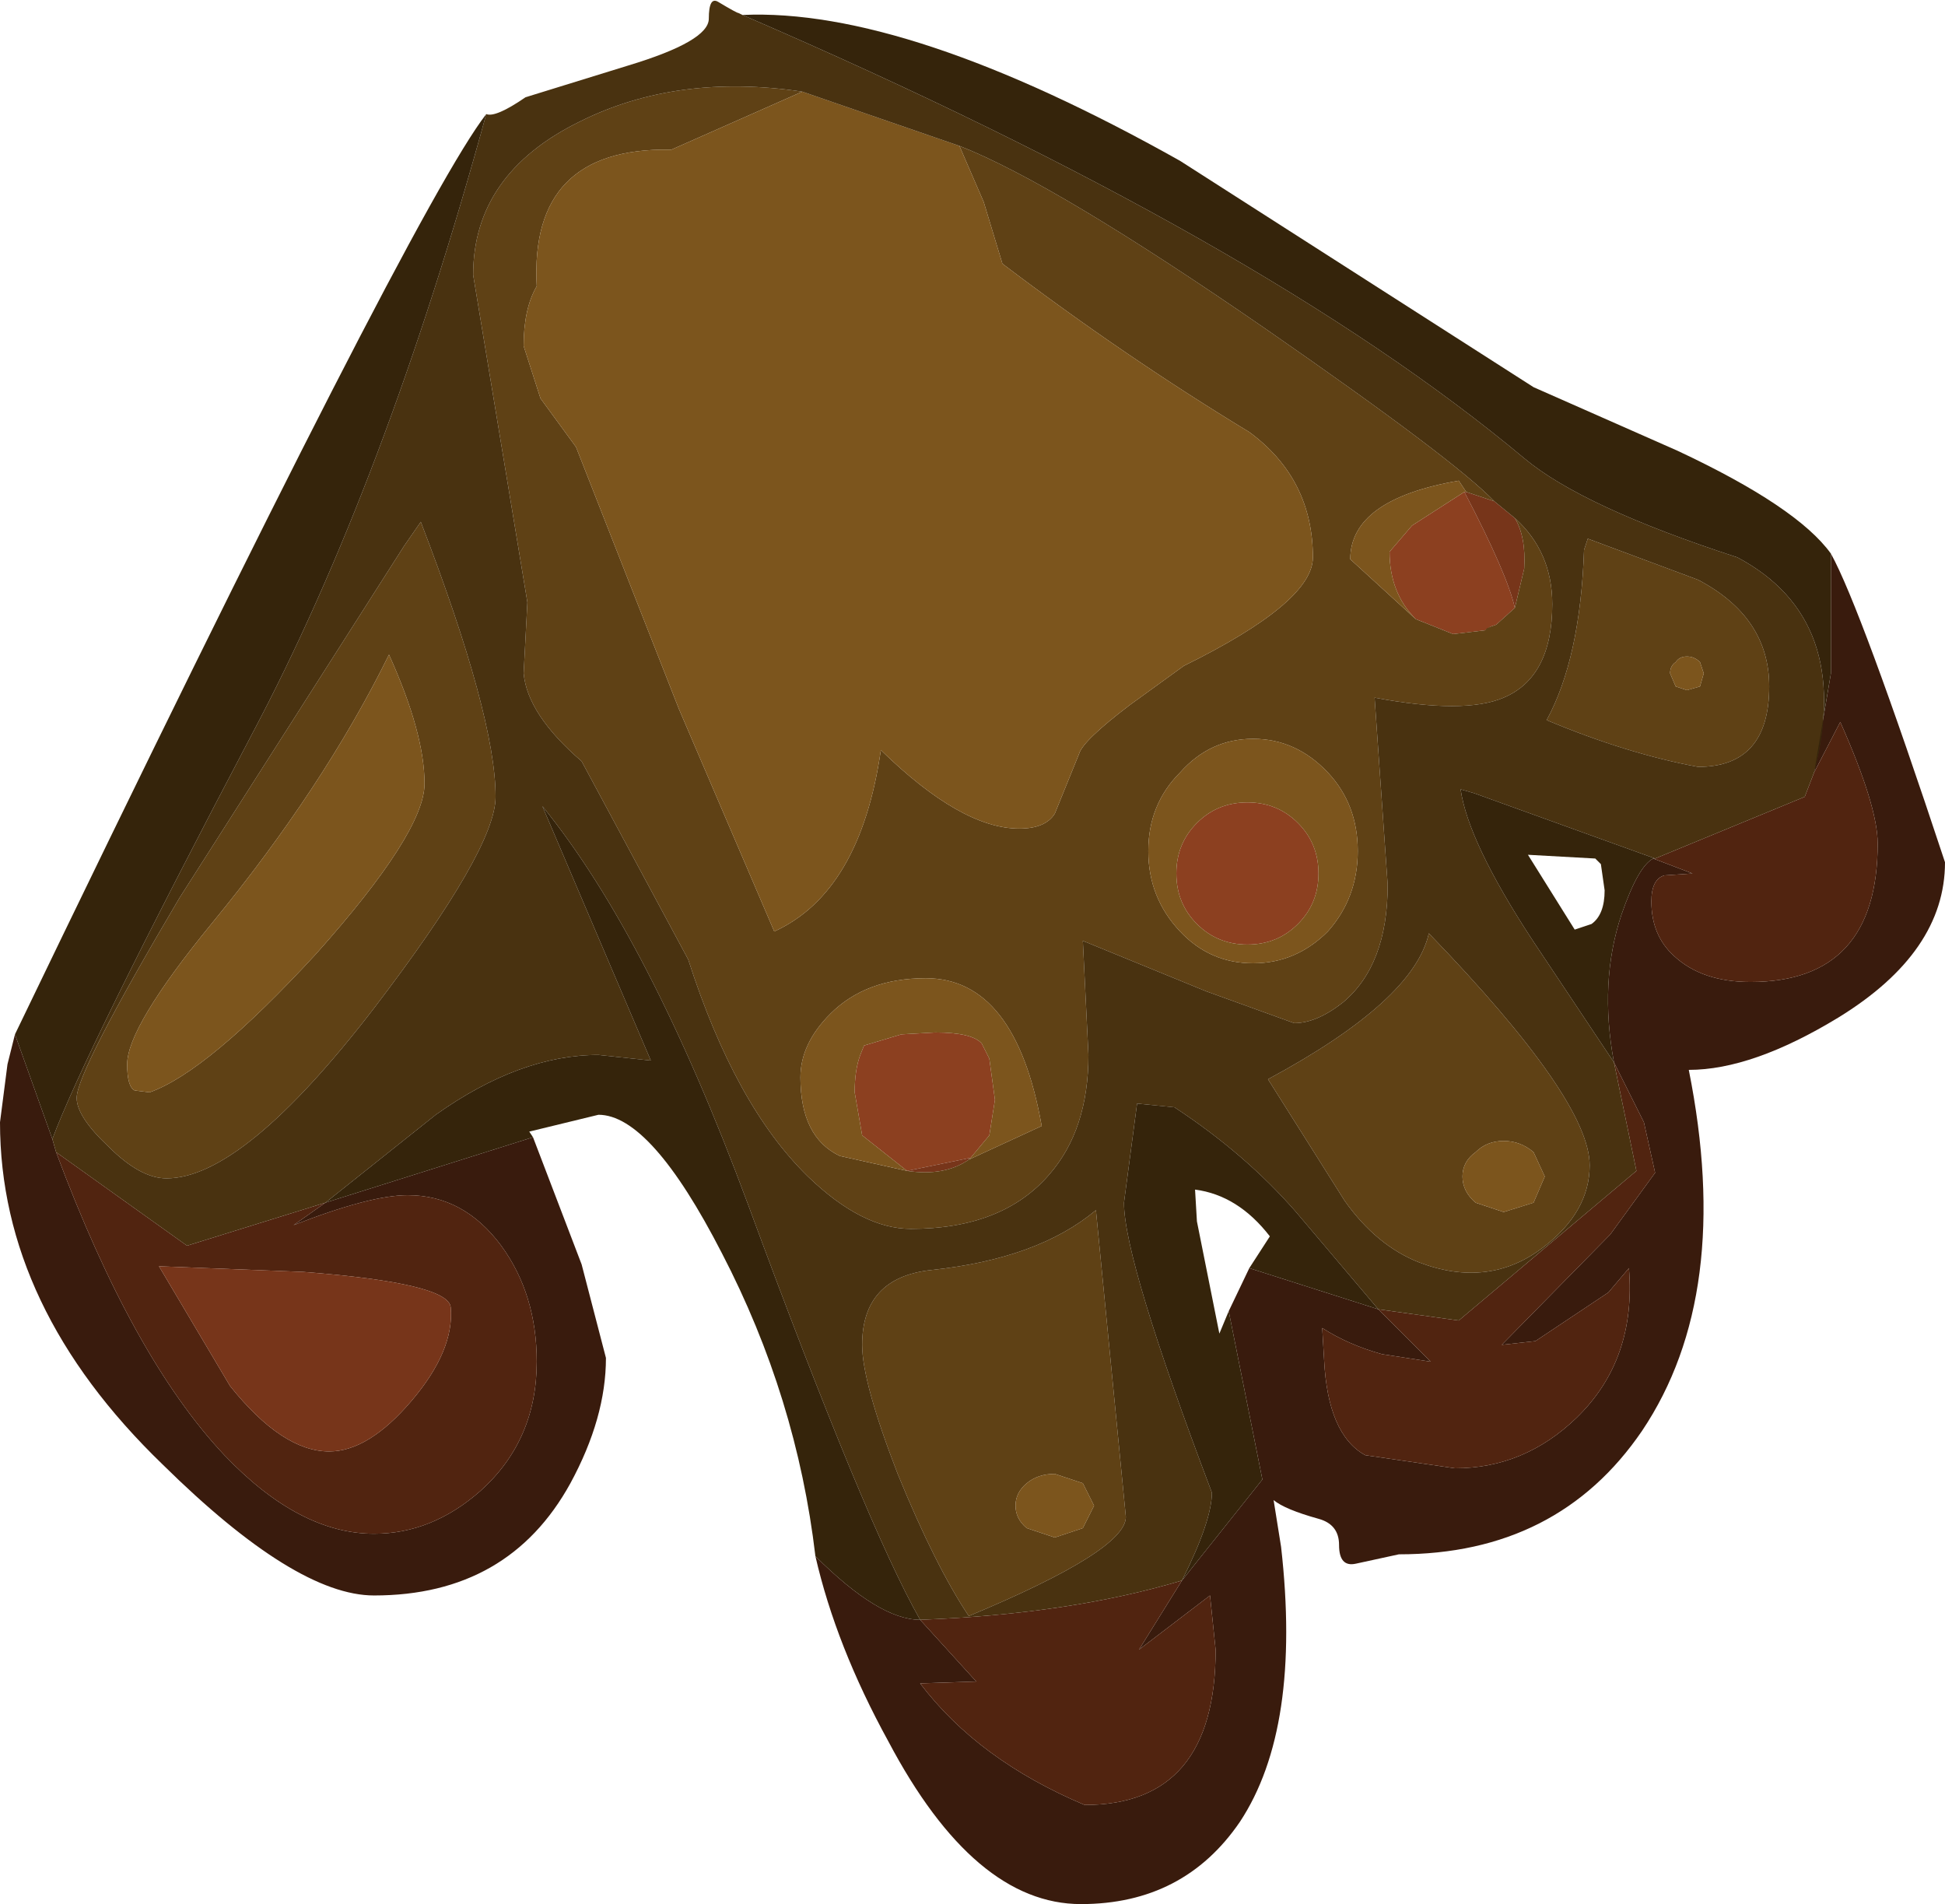 <?xml version="1.0" encoding="UTF-8" standalone="no"?>
<svg xmlns:ffdec="https://www.free-decompiler.com/flash" xmlns:xlink="http://www.w3.org/1999/xlink" ffdec:objectType="shape" height="50.9px" width="52.0px" xmlns="http://www.w3.org/2000/svg">
  <g transform="matrix(1.0, 0.0, 0.0, 1.0, 17.75, 4.05)">
    <path d="M-16.35 26.4 L-16.25 26.75 Q-14.2 32.25 -11.75 34.85 -9.75 36.95 -7.75 36.95 -6.2 36.95 -4.9 35.8 -3.4 34.45 -3.4 32.35 -3.4 30.55 -4.35 29.25 -5.35 27.9 -6.85 27.9 -7.85 27.9 -9.9 28.7 L-9.05 28.1 -3.5 26.35 -2.2 29.75 -1.55 32.25 Q-1.55 33.85 -2.5 35.6 -4.15 38.6 -7.75 38.6 -9.85 38.6 -13.4 35.1 -17.75 30.9 -17.75 25.95 L-17.55 24.4 -17.35 23.6 -16.35 26.4 M31.2 10.75 Q32.0 12.2 34.25 19.0 34.25 21.4 31.4 23.15 29.1 24.55 27.4 24.55 28.6 30.55 26.15 34.2 23.9 37.5 19.65 37.5 L18.5 37.75 Q18.05 37.85 18.05 37.25 18.05 36.7 17.5 36.55 16.6 36.3 16.3 36.05 L16.5 37.3 Q17.05 42.15 15.4 44.65 13.9 46.85 11.15 46.85 8.3 46.85 6.0 42.5 4.6 39.95 4.05 37.55 5.75 39.25 6.85 39.25 L8.35 40.9 6.85 40.95 Q8.4 43.0 11.25 44.2 14.75 44.2 14.75 40.05 L14.6 38.6 12.7 40.05 13.85 38.2 16.0 35.5 15.1 31.0 15.65 29.85 19.1 30.95 20.5 32.35 19.2 32.15 Q18.3 31.9 17.6 31.45 L17.65 32.3 Q17.75 34.3 18.75 34.85 L21.15 35.2 Q23.0 35.2 24.4 33.85 26.0 32.3 25.8 29.85 L25.25 30.5 23.3 31.8 22.4 31.9 25.3 28.95 26.5 27.3 26.2 25.95 25.4 24.35 Q25.0 22.2 25.6 20.4 26.05 19.1 26.45 18.9 L27.5 19.3 26.75 19.35 Q26.4 19.45 26.4 20.05 26.4 20.95 27.0 21.5 27.75 22.2 29.05 22.2 32.45 22.2 32.45 18.5 32.45 17.5 31.45 15.25 L30.75 16.6 31.2 13.95 31.2 10.75" fill="#391b0d" fill-rule="evenodd" stroke="none"/>
    <path d="M-16.25 26.75 L-12.75 29.25 -9.05 28.1 -9.9 28.7 Q-7.85 27.9 -6.85 27.9 -5.35 27.9 -4.35 29.25 -3.4 30.55 -3.4 32.35 -3.4 34.45 -4.9 35.8 -6.2 36.95 -7.75 36.95 -9.75 36.95 -11.75 34.85 -14.2 32.25 -16.25 26.75 M6.85 39.25 Q10.85 39.1 13.85 38.2 L12.7 40.05 14.6 38.6 14.75 40.05 Q14.75 44.2 11.25 44.2 8.4 43.0 6.85 40.95 L8.35 40.9 6.85 39.25 M19.1 30.95 L21.25 31.25 26.0 27.25 25.4 24.35 26.2 25.95 26.5 27.3 25.3 28.95 22.4 31.9 23.3 31.8 25.25 30.5 25.8 29.85 Q26.0 32.3 24.4 33.85 23.0 35.2 21.15 35.2 L18.75 34.85 Q17.75 34.3 17.65 32.3 L17.6 31.45 Q18.3 31.9 19.2 32.15 L20.5 32.35 19.1 30.95 M26.5 18.9 L30.5 17.25 30.75 16.6 31.45 15.25 Q32.45 17.5 32.45 18.5 32.45 22.2 29.05 22.2 27.75 22.2 27.0 21.5 26.4 20.95 26.4 20.05 26.4 19.45 26.75 19.35 L27.5 19.3 26.45 18.9 26.5 18.9 M-5.7 30.9 Q-5.75 30.25 -9.65 29.95 L-13.5 29.8 -11.6 33.0 Q-10.2 34.75 -8.95 34.75 -7.9 34.75 -6.75 33.4 -5.6 32.05 -5.7 30.9" fill="#512410" fill-rule="evenodd" stroke="none"/>
    <path d="M20.1 12.5 Q19.4 11.8 19.4 10.7 L20.0 10.0 21.4 9.1 Q22.55 11.3 22.75 12.2 L22.25 12.65 22.1 12.7 21.95 12.8 21.1 12.9 20.1 12.5 M6.5 27.25 L5.3 26.3 5.1 25.15 Q5.1 24.55 5.25 24.15 L5.35 23.9 6.35 23.6 7.25 23.55 Q8.25 23.55 8.5 23.85 L8.7 24.25 8.85 25.35 8.7 26.3 8.2 26.9 6.5 27.25 M15.6 17.4 Q16.4 17.4 16.95 17.95 17.5 18.5 17.5 19.3 17.5 20.1 16.95 20.65 16.4 21.2 15.6 21.2 14.8 21.2 14.25 20.65 13.7 20.1 13.7 19.3 13.7 18.5 14.25 17.95 14.8 17.4 15.6 17.4" fill="#8c4020" fill-rule="evenodd" stroke="none"/>
    <path d="M22.2 9.35 L22.75 9.8 Q23.05 10.3 23.0 11.15 L22.75 12.2 Q22.55 11.3 21.4 9.1 L21.45 9.1 22.2 9.35 M22.1 12.7 L22.0 12.75 21.95 12.8 22.1 12.7 M6.5 27.25 L8.2 26.9 8.15 26.95 Q7.5 27.4 6.5 27.25 M-5.7 30.9 Q-5.6 32.05 -6.75 33.4 -7.9 34.75 -8.95 34.75 -10.2 34.75 -11.6 33.0 L-13.5 29.8 -9.65 29.95 Q-5.75 30.25 -5.7 30.9" fill="#77351a" fill-rule="evenodd" stroke="none"/>
    <path d="M3.7 -1.6 L0.2 -0.05 0.15 -0.05 Q-3.6 -0.1 -3.4 3.6 -3.75 4.2 -3.75 5.2 L-3.3 6.6 -2.35 7.9 0.4 14.9 2.95 20.85 Q5.25 19.8 5.8 16.0 7.95 18.1 9.5 18.1 10.2 18.1 10.45 17.7 L11.1 16.1 Q11.2 15.75 12.45 14.8 L13.9 13.75 Q17.35 12.05 17.35 10.85 17.35 8.75 15.65 7.5 12.35 5.5 9.05 3.0 L8.55 1.35 7.9 -0.15 Q10.45 0.85 16.1 4.75 21.15 8.25 22.2 9.35 L21.45 9.1 21.25 8.8 Q18.35 9.3 18.35 10.9 L20.1 12.5 21.1 12.9 21.95 12.8 22.0 12.75 22.1 12.7 22.25 12.65 22.75 12.2 23.0 11.15 Q23.05 10.3 22.75 9.8 23.75 10.7 23.75 12.1 23.75 14.05 22.45 14.6 21.4 15.05 19.0 14.6 L19.35 19.6 Q19.35 21.75 18.15 22.75 17.45 23.3 16.85 23.3 L14.5 22.45 11.2 21.1 11.35 24.15 Q11.35 26.15 10.3 27.35 9.05 28.8 6.6 28.8 5.3 28.8 3.85 27.4 1.9 25.5 0.65 21.6 L-2.2 16.3 Q-3.65 15.05 -3.75 13.95 L-3.65 12.05 -5.1 3.3 Q-5.1 0.6 -2.25 -0.8 0.35 -2.1 3.7 -1.6 M24.7 10.35 L27.65 11.45 Q29.55 12.45 29.55 14.3 29.55 16.45 27.65 16.45 25.75 16.1 23.6 15.2 24.5 13.55 24.6 10.65 L24.7 10.35 M27.35 14.4 L27.7 14.3 27.8 13.95 27.7 13.65 Q27.55 13.5 27.35 13.5 27.15 13.5 27.05 13.65 26.9 13.75 26.9 13.95 L27.05 14.3 27.35 14.4 M8.15 26.95 L10.1 26.05 Q9.4 22.1 7.0 22.1 5.4 22.1 4.45 23.05 3.65 23.85 3.65 24.75 3.65 26.35 4.7 26.85 L6.5 27.25 Q7.5 27.4 8.15 26.95 M17.75 16.6 Q16.9 15.7 15.75 15.7 14.6 15.7 13.8 16.6 12.95 17.45 12.95 18.7 12.95 19.95 13.8 20.85 14.6 21.7 15.75 21.7 16.9 21.7 17.75 20.85 18.55 19.95 18.55 18.7 18.55 17.45 17.75 16.6 M16.15 24.8 Q20.05 22.7 20.45 20.9 24.75 25.35 24.75 27.1 24.75 28.35 23.5 29.3 22.05 30.4 20.2 29.7 19.05 29.25 18.2 28.05 L16.15 24.8 M11.2 36.8 L11.5 36.2 11.2 35.6 10.45 35.35 Q10.0 35.35 9.7 35.6 9.4 35.85 9.4 36.2 9.4 36.55 9.7 36.8 L10.45 37.05 11.2 36.8 M12.35 36.5 Q12.35 37.4 8.15 39.15 7.25 37.8 6.25 35.35 5.3 32.9 5.3 31.9 5.3 30.1 7.15 29.9 10.0 29.6 11.55 28.3 L12.35 36.5 M23.55 27.4 L23.25 26.75 Q22.9 26.45 22.45 26.45 22.0 26.45 21.7 26.75 21.35 27.0 21.35 27.4 21.35 27.8 21.7 28.1 L22.45 28.35 23.25 28.1 23.55 27.4 M-6.5 9.9 Q-4.5 15.1 -4.5 17.25 -4.5 18.65 -7.75 22.9 -11.25 27.45 -13.3 27.45 -14.0 27.45 -14.85 26.6 -15.7 25.8 -15.7 25.3 -15.7 24.6 -12.95 19.95 L-6.95 10.55 -6.5 9.9 M-12.1 20.65 Q-14.35 23.4 -14.35 24.4 -14.35 25.0 -14.15 25.1 L-13.75 25.15 Q-12.2 24.6 -9.3 21.45 -6.4 18.2 -6.4 16.9 -6.4 15.55 -7.35 13.45 -9.1 17.0 -12.1 20.65" fill="#5f4115" fill-rule="evenodd" stroke="none"/>
    <path d="M3.7 -1.6 L7.9 -0.15 8.55 1.35 9.05 3.0 Q12.35 5.5 15.65 7.5 17.35 8.75 17.35 10.85 17.35 12.05 13.9 13.75 L12.45 14.8 Q11.2 15.75 11.1 16.1 L10.45 17.7 Q10.2 18.1 9.5 18.1 7.95 18.1 5.8 16.0 5.25 19.8 2.95 20.85 L0.4 14.9 -2.35 7.9 -3.3 6.6 -3.75 5.2 Q-3.75 4.2 -3.4 3.6 -3.6 -0.1 0.15 -0.05 L0.2 -0.05 3.7 -1.6 M20.1 12.5 L18.35 10.9 Q18.35 9.3 21.25 8.8 L21.45 9.1 21.4 9.1 20.0 10.0 19.4 10.7 Q19.4 11.8 20.1 12.5 M27.35 14.4 L27.05 14.3 26.9 13.95 Q26.9 13.75 27.05 13.65 27.15 13.5 27.35 13.5 27.55 13.5 27.7 13.65 L27.8 13.95 27.7 14.3 27.35 14.4 M8.2 26.9 L8.7 26.3 8.85 25.35 8.7 24.25 8.5 23.85 Q8.25 23.55 7.25 23.55 L6.35 23.6 5.35 23.9 5.25 24.15 Q5.1 24.55 5.1 25.15 L5.3 26.3 6.5 27.25 4.7 26.85 Q3.65 26.35 3.65 24.75 3.65 23.85 4.45 23.05 5.4 22.1 7.0 22.1 9.4 22.1 10.1 26.05 L8.15 26.95 8.2 26.9 M15.6 17.4 Q14.8 17.4 14.25 17.95 13.7 18.5 13.7 19.3 13.7 20.1 14.25 20.65 14.8 21.2 15.6 21.2 16.4 21.2 16.95 20.65 17.5 20.1 17.5 19.3 17.5 18.5 16.95 17.95 16.4 17.4 15.6 17.4 M17.75 16.6 Q18.55 17.45 18.55 18.7 18.55 19.95 17.75 20.85 16.9 21.7 15.75 21.7 14.6 21.7 13.8 20.85 12.95 19.95 12.95 18.7 12.95 17.45 13.8 16.6 14.6 15.7 15.75 15.7 16.9 15.7 17.75 16.6 M11.2 36.8 L10.45 37.05 9.7 36.8 Q9.4 36.55 9.4 36.2 9.4 35.85 9.7 35.6 10.0 35.35 10.45 35.35 L11.2 35.6 11.5 36.2 11.2 36.8 M23.55 27.4 L23.25 28.1 22.45 28.35 21.7 28.1 Q21.35 27.8 21.35 27.4 21.35 27.0 21.7 26.75 22.0 26.45 22.45 26.45 22.9 26.45 23.25 26.75 L23.55 27.4 M-12.1 20.65 Q-9.1 17.0 -7.35 13.45 -6.4 15.55 -6.4 16.9 -6.4 18.2 -9.3 21.45 -12.2 24.6 -13.75 25.15 L-14.15 25.1 Q-14.35 25.0 -14.35 24.4 -14.35 23.4 -12.1 20.65" fill="#7c551d" fill-rule="evenodd" stroke="none"/>
    <path d="M-4.75 -1.0 Q-4.5 -0.9 -3.7 -1.45 L-0.95 -2.3 Q1.2 -2.95 1.2 -3.55 1.2 -4.15 1.45 -4.0 1.95 -3.7 2.0 -3.7 L2.1 -3.65 Q16.0 2.35 23.0 8.2 24.55 9.5 28.7 10.85 31.8 12.5 30.75 16.6 L30.5 17.25 26.5 18.9 21.65 17.15 21.3 17.05 Q21.5 18.45 23.2 21.05 L25.4 24.35 26.0 27.25 21.25 31.25 19.1 30.95 16.9 28.35 Q15.55 26.8 13.65 25.55 L12.65 25.45 12.3 28.1 Q12.3 29.65 14.65 35.85 14.65 36.6 13.85 38.2 10.85 39.1 6.85 39.25 5.4 36.7 2.25 28.15 -0.4 21.0 -3.25 17.5 L-0.35 24.3 -1.75 24.15 Q-3.85 24.15 -6.1 25.75 L-9.05 28.1 -12.75 29.25 -16.25 26.75 -16.35 26.4 Q-15.5 24.1 -11.0 15.55 -7.45 8.85 -4.75 -1.0 M7.9 -0.15 L3.7 -1.6 Q0.35 -2.1 -2.25 -0.8 -5.1 0.6 -5.1 3.3 L-3.65 12.05 -3.75 13.95 Q-3.65 15.05 -2.2 16.3 L0.65 21.6 Q1.9 25.5 3.85 27.4 5.3 28.8 6.6 28.8 9.05 28.8 10.3 27.35 11.35 26.15 11.35 24.15 L11.2 21.1 14.5 22.45 16.85 23.3 Q17.45 23.3 18.15 22.75 19.35 21.75 19.35 19.6 L19.0 14.6 Q21.4 15.05 22.45 14.6 23.75 14.05 23.75 12.1 23.75 10.7 22.75 9.8 L22.2 9.35 Q21.15 8.25 16.1 4.75 10.45 0.85 7.9 -0.15 M24.7 10.35 L24.6 10.65 Q24.5 13.55 23.6 15.2 25.75 16.1 27.65 16.45 29.55 16.45 29.55 14.3 29.55 12.45 27.65 11.45 L24.7 10.35 M16.15 24.8 L18.2 28.05 Q19.05 29.25 20.2 29.7 22.05 30.4 23.5 29.3 24.75 28.35 24.75 27.1 24.75 25.35 20.45 20.9 20.05 22.7 16.15 24.8 M12.35 36.5 L11.55 28.3 Q10.0 29.6 7.15 29.9 5.3 30.1 5.3 31.9 5.3 32.9 6.25 35.35 7.25 37.8 8.15 39.15 12.35 37.4 12.35 36.5 M-6.5 9.9 L-6.95 10.55 -12.95 19.95 Q-15.7 24.6 -15.7 25.3 -15.7 25.8 -14.85 26.6 -14.0 27.45 -13.3 27.45 -11.25 27.45 -7.75 22.9 -4.5 18.65 -4.5 17.25 -4.5 15.1 -6.5 9.9" fill="#493210" fill-rule="evenodd" stroke="none"/>
    <path d="M-4.75 -1.0 Q-7.45 8.85 -11.0 15.55 -15.5 24.1 -16.35 26.4 L-17.35 23.6 Q-6.7 1.5 -4.75 -1.0 M-9.05 28.1 L-6.1 25.75 Q-3.85 24.15 -1.75 24.15 L-0.35 24.3 -3.25 17.5 Q-0.4 21.0 2.25 28.15 5.4 36.7 6.85 39.25 5.75 39.25 4.05 37.55 3.55 33.3 1.55 29.45 -0.35 25.75 -1.75 25.75 L-3.6 26.2 -3.5 26.35 -9.05 28.1 M13.85 38.2 Q14.65 36.6 14.65 35.85 12.3 29.65 12.3 28.1 L12.65 25.45 13.65 25.55 Q15.55 26.8 16.9 28.35 L19.1 30.95 15.65 29.85 16.2 29.0 Q15.35 27.9 14.2 27.75 L14.25 28.6 14.85 31.6 15.1 31.0 16.0 35.5 13.85 38.2 M25.4 24.35 L23.2 21.05 Q21.5 18.45 21.3 17.05 L21.65 17.15 26.5 18.9 26.45 18.9 Q26.05 19.1 25.6 20.4 25.0 22.2 25.4 24.35 M30.75 16.6 Q31.8 12.5 28.7 10.85 24.55 9.5 23.0 8.2 16.0 2.35 2.1 -3.65 6.5 -3.85 13.8 0.25 L23.25 6.3 27.1 8.0 Q30.3 9.5 31.2 10.75 L31.2 13.95 30.75 16.6 M24.9 18.9 L23.1 18.8 24.35 20.8 24.8 20.65 Q25.15 20.4 25.15 19.75 L25.05 19.05 24.9 18.9" fill="#35240b" fill-rule="evenodd" stroke="none"/>
  </g>
</svg>
